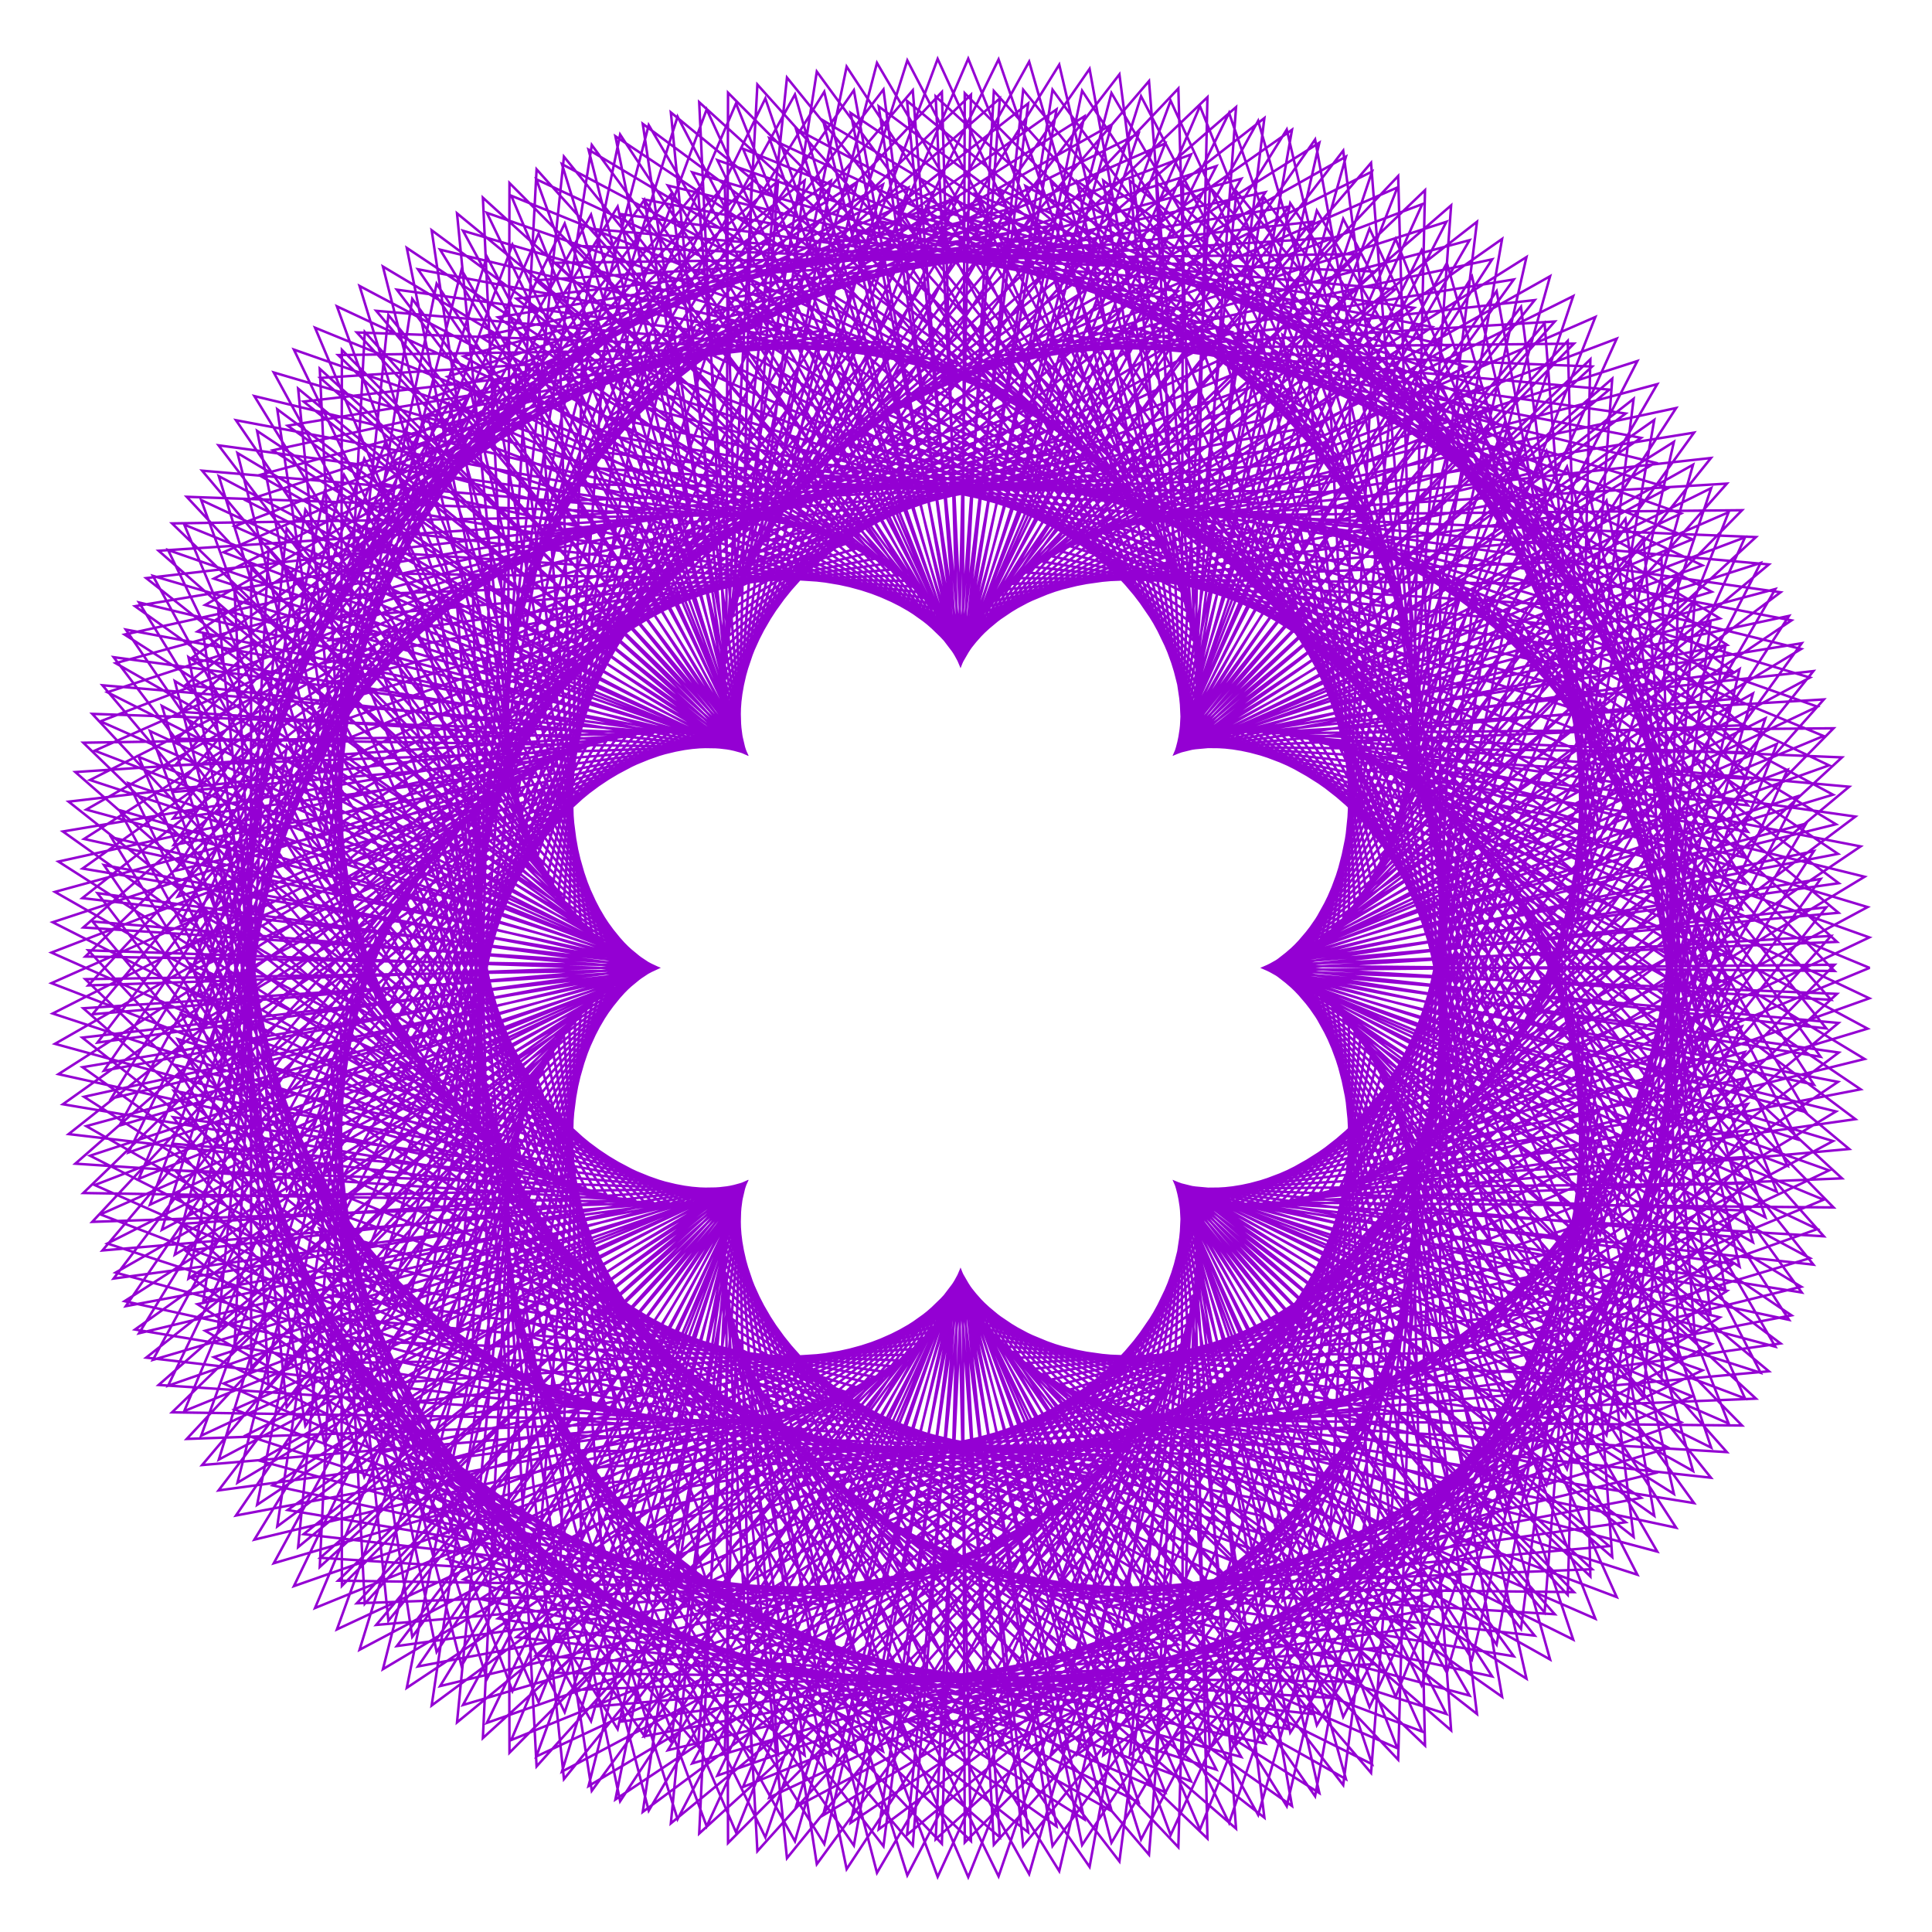 <?xml version="1.0" encoding="utf-8"  standalone="no"?>
<svg 
 width="777" height="777"
 viewBox="0 0 777 777"
 xmlns="http://www.w3.org/2000/svg"
 xmlns:xlink="http://www.w3.org/1999/xlink"
>

<title>Gnuplot</title>
<desc>Produced by GNUPLOT 5.2 patchlevel 7 </desc>

<g id="gnuplot_canvas">

<rect x="0" y="0" width="777" height="777" fill="none"/>
<defs>

	<circle id='gpDot' r='0.5' stroke-width='0.5' stroke='currentColor'/>
	<path id='gpPt0' stroke-width='0.222' stroke='currentColor' d='M-1,0 h2 M0,-1 v2'/>
	<path id='gpPt1' stroke-width='0.222' stroke='currentColor' d='M-1,-1 L1,1 M1,-1 L-1,1'/>
	<path id='gpPt2' stroke-width='0.222' stroke='currentColor' d='M-1,0 L1,0 M0,-1 L0,1 M-1,-1 L1,1 M-1,1 L1,-1'/>
	<rect id='gpPt3' stroke-width='0.222' stroke='currentColor' x='-1' y='-1' width='2' height='2'/>
	<rect id='gpPt4' stroke-width='0.222' stroke='currentColor' fill='currentColor' x='-1' y='-1' width='2' height='2'/>
	<circle id='gpPt5' stroke-width='0.222' stroke='currentColor' cx='0' cy='0' r='1'/>
	<use xlink:href='#gpPt5' id='gpPt6' fill='currentColor' stroke='none'/>
	<path id='gpPt7' stroke-width='0.222' stroke='currentColor' d='M0,-1.33 L-1.33,0.67 L1.33,0.67 z'/>
	<use xlink:href='#gpPt7' id='gpPt8' fill='currentColor' stroke='none'/>
	<use xlink:href='#gpPt7' id='gpPt9' stroke='currentColor' transform='rotate(180)'/>
	<use xlink:href='#gpPt9' id='gpPt10' fill='currentColor' stroke='none'/>
	<use xlink:href='#gpPt3' id='gpPt11' stroke='currentColor' transform='rotate(45)'/>
	<use xlink:href='#gpPt11' id='gpPt12' fill='currentColor' stroke='none'/>
	<path id='gpPt13' stroke-width='0.222' stroke='currentColor' d='M0,1.330 L1.265,0.411 L0.782,-1.067 L-0.782,-1.076 L-1.265,0.411 z'/>
	<use xlink:href='#gpPt13' id='gpPt14' fill='currentColor' stroke='none'/>
	<filter id='textbox' filterUnits='objectBoundingBox' x='0' y='0' height='1' width='1'>
	  <feFlood flood-color='white' flood-opacity='1' result='bgnd'/>
	  <feComposite in='SourceGraphic' in2='bgnd' operator='atop'/>
	</filter>
	<filter id='greybox' filterUnits='objectBoundingBox' x='0' y='0' height='1' width='1'>
	  <feFlood flood-color='lightgrey' flood-opacity='1' result='grey'/>
	  <feComposite in='SourceGraphic' in2='grey' operator='atop'/>
	</filter>
</defs>
<g fill="none" color="white" stroke="currentColor" stroke-width="1.00" stroke-linecap="butt" stroke-linejoin="miter">
</g>
<g fill="none" color="black" stroke="currentColor" stroke-width="1.00" stroke-linecap="butt" stroke-linejoin="miter">
</g>
<g fill="none" color="black" stroke="currentColor" stroke-width="1.00" stroke-linecap="butt" stroke-linejoin="miter">
</g>
	<g id="gnuplot_plot_1" ><title>real(z(t)),imag(z(t))</title>
<g fill="none" color="black" stroke="currentColor" stroke-width="1.00" stroke-linecap="butt" stroke-linejoin="miter">
	<path stroke='rgb(148,   0, 211)'  d='M752.0,389.3 L543.4,302.8 L631.6,509.6 L714.6,299.2 L508.2,389.2 L718.9,468.9 L625.5,262.9 L547.7,473.8
		L751.8,377.0 L539.1,301.2 L637.6,503.2 L710.0,288.9 L508.4,389.2 L722.8,458.2 L619.2,257.1 L552.1,471.7
		L751.1,364.8 L534.9,299.7 L643.5,496.6 L705.0,278.9 L508.7,389.2 L726.4,447.3 L612.7,251.7 L556.6,469.4
		L749.9,352.6 L530.7,298.5 L649.1,489.6 L699.6,269.1 L509.2,389.2 L729.5,436.2 L606.2,246.6 L561.1,466.8
		L748.3,340.4 L526.7,297.4 L654.6,482.4 L693.9,259.6 L509.8,389.1 L732.2,425.0 L599.5,241.8 L565.6,464.0
		L746.2,328.4 L522.8,296.6 L659.8,474.8 L687.9,250.4 L510.5,388.9 L734.5,413.6 L592.8,237.3 L570.1,460.9
		L743.7,316.4 L519.0,295.9 L664.8,467.0 L681.6,241.4 L511.4,388.7 L736.4,402.1 L586.0,233.2 L574.6,457.6
		L740.8,304.6 L515.3,295.3 L669.5,459.0 L675.0,232.8 L512.5,388.4 L737.8,390.5 L579.2,229.3 L579.1,454.1
		L737.4,292.9 L511.7,294.9 L674.0,450.6 L668.2,224.4 L513.6,388.1 L738.8,378.8 L572.3,225.8 L583.5,450.3
		L733.5,281.3 L508.3,294.7 L678.2,442.0 L661.0,216.4 L514.9,387.6 L739.4,367.1 L565.4,222.6 L587.9,446.2
		L729.3,269.9 L505.0,294.6 L682.1,433.2 L653.7,208.7 L516.4,387.0 L739.5,355.2 L558.6,219.7 L592.2,441.9
		L724.6,258.7 L501.9,294.6 L685.7,424.2 L646.1,201.4 L517.9,386.4 L739.2,343.4 L551.7,217.1 L596.5,437.3
		L719.5,247.7 L498.9,294.8 L689.0,414.9 L638.2,194.4 L519.6,385.6 L738.4,331.5 L544.8,214.8 L600.7,432.5
		L714.0,236.9 L496.0,295.0 L692.0,405.4 L630.2,187.7 L521.3,384.6 L737.2,319.6 L538.0,212.8 L604.7,427.4
		L708.1,226.4 L493.4,295.3 L694.7,395.7 L622.0,181.4 L523.2,383.5 L735.6,307.8 L531.2,211.0 L608.7,422.0
		L701.8,216.1 L490.9,295.7 L697.0,385.9 L613.7,175.5 L525.1,382.3 L733.4,296.0 L524.5,209.6 L612.5,416.4
		L695.2,206.0 L488.5,296.2 L698.9,375.9 L605.2,169.9 L527.1,380.9 L730.9,284.2 L517.9,208.5 L616.2,410.6
		L688.2,196.3 L486.3,296.7 L700.5,365.7 L596.5,164.7 L529.2,379.4 L727.9,272.5 L511.4,207.6 L619.7,404.5
		L680.9,186.9 L484.3,297.3 L701.7,355.4 L587.8,159.9 L531.3,377.6 L724.4,261.0 L504.9,206.9 L623.0,398.2
		L673.2,177.7 L482.5,297.9 L702.5,345.0 L578.9,155.5 L533.5,375.7 L720.5,249.5 L498.6,206.6 L626.2,391.6
		L665.3,168.9 L480.8,298.5 L702.9,334.5 L570.0,151.4 L535.8,373.7 L716.1,238.2 L492.4,206.4 L629.1,384.8
		L657.0,160.4 L479.3,299.1 L703.0,323.9 L561.0,147.7 L538.0,371.4 L711.4,227.0 L486.3,206.5 L631.8,377.8
		L648.4,152.3 L477.9,299.7 L702.6,313.2 L552.0,144.3 L540.3,368.9 L706.2,216.0 L480.4,206.8 L634.4,370.6
		L639.6,144.5 L476.7,300.3 L701.8,302.5 L542.9,141.4 L542.5,366.3 L700.6,205.2 L474.6,207.4 L636.6,363.2
		L630.5,137.1 L475.7,300.8 L700.6,291.7 L533.9,138.8 L544.8,363.4 L694.5,194.5 L469.0,208.1 L638.7,355.5
		L621.2,130.0 L474.8,301.4 L699.0,280.9 L524.8,136.6 L547.0,360.3 L688.1,184.2 L463.5,209.0 L640.4,347.7
		L611.7,123.4 L474.1,301.8 L697.0,270.2 L515.8,134.7 L549.2,357.1 L681.3,174.0 L458.3,210.1 L641.9,339.7
		L601.9,117.1 L473.5,302.2 L694.6,259.4 L506.8,133.2 L551.3,353.6 L674.1,164.1 L453.2,211.4 L643.1,331.6
		L592.0,111.2 L473.1,302.6 L691.7,248.7 L497.8,132.1 L553.4,349.9 L666.5,154.5 L448.3,212.8 L644.0,323.3
		L581.9,105.8 L472.8,302.8 L688.4,238.0 L488.9,131.3 L555.4,346.0 L658.5,145.2 L443.5,214.3 L644.6,314.9
		L571.7,100.7 L472.6,303.0 L684.7,227.4 L480.1,130.8 L557.3,342.0 L650.2,136.2 L439.0,216.0 L644.9,306.3
		L561.3,96.1 L472.5,303.1 L680.6,216.9 L471.4,130.7 L559.1,337.7 L641.6,127.5 L434.7,217.8 L644.8,297.6
		L550.8,91.9 L472.6,303.0 L676.1,206.5 L462.8,130.9 L560.9,333.2 L632.7,119.1 L430.5,219.7 L644.5,288.8
		L540.2,88.0 L472.7,302.9 L671.1,196.2 L454.4,131.4 L562.4,328.5 L623.4,111.1 L426.6,221.7 L643.7,280.0
		L529.6,84.7 L472.9,302.6 L665.7,186.1 L446.0,132.2 L563.9,323.6 L613.9,103.4 L422.9,223.7 L642.7,271.0
		L518.9,81.7 L473.2,302.2 L660.0,176.1 L437.9,133.4 L565.2,318.6 L604.1,96.1 L419.4,225.9 L641.3,262.1
		L508.1,79.1 L473.6,301.6 L653.8,166.3 L429.8,134.8 L566.3,313.4 L594.0,89.2 L416.0,228.0 L639.5,253.0
		L497.3,77.0 L474.1,300.9 L647.2,156.7 L422.0,136.5 L567.3,308.0 L583.6,82.6 L412.9,230.3 L637.4,244.0
		L486.6,75.3 L474.6,300.1 L640.3,147.4 L414.3,138.4 L568.1,302.4 L573.1,76.5 L410.0,232.5 L634.9,234.9
		L475.8,74.0 L475.2,299.1 L633.0,138.2 L406.8,140.6 L568.6,296.6 L562.3,70.8 L407.3,234.8 L632.0,225.8
		L465.0,73.1 L475.7,298.0 L625.3,129.3 L399.6,143.1 L569.0,290.7 L551.4,65.5 L404.8,237.0 L628.8,216.8
		L454.4,72.7 L476.3,296.6 L617.2,120.7 L392.5,145.8 L569.2,284.7 L540.2,60.6 L402.5,239.3 L625.2,207.8
		L443.7,72.6 L476.9,295.2 L608.8,112.4 L385.6,148.7 L569.1,278.5 L528.9,56.1 L400.3,241.5 L621.2,198.9
		L433.2,72.9 L477.6,293.5 L600.1,104.3 L379.0,151.8 L568.8,272.2 L517.5,52.1 L398.4,243.7 L616.8,190.0
		L422.8,73.7 L478.1,291.7 L591.0,96.6 L372.6,155.1 L568.2,265.8 L506.0,48.6 L396.6,245.8 L612.1,181.2
		L412.4,74.8 L478.7,289.8 L581.7,89.2 L366.5,158.5 L567.4,259.3 L494.3,45.4 L395.0,247.9 L607.0,172.6
		L402.2,76.2 L479.2,287.6 L572.0,82.1 L360.6,162.2 L566.3,252.7 L482.6,42.7 L393.6,250.0 L601.5,164.0
		L392.2,78.1 L479.7,285.3 L562.0,75.4 L354.9,165.9 L564.9,246.0 L470.8,40.5 L392.3,251.9 L595.7,155.6
		L382.3,80.3 L480.1,282.9 L551.8,69.0 L349.5,169.9 L563.3,239.3 L458.9,38.7 L391.2,253.8 L589.5,147.4
		L372.6,82.9 L480.5,280.2 L541.3,63.0 L344.4,173.9 L561.3,232.5 L447.0,37.4 L390.2,255.6 L582.9,139.3
		L363.0,85.8 L480.8,277.4 L530.6,57.4 L339.5,178.0 L559.1,225.6 L435.2,36.5 L389.4,257.3 L576.0,131.5
		L353.7,89.0 L480.9,274.5 L519.6,52.2 L334.8,182.3 L556.6,218.7 L423.3,36.1 L388.7,258.8 L568.7,123.8
		L344.6,92.5 L481.0,271.4 L508.5,47.5 L330.4,186.6 L553.8,211.9 L411.5,36.1 L388.1,260.3 L561.1,116.4
		L335.7,96.4 L480.9,268.1 L497.1,43.1 L326.3,191.0 L550.6,205.0 L399.7,36.6 L387.6,261.6 L553.2,109.2
		L327.1,100.5 L480.7,264.7 L485.6,39.1 L322.4,195.4 L547.2,198.1 L388.0,37.5 L387.2,262.8 L544.9,102.2
		L318.7,104.9 L480.4,261.2 L473.9,35.6 L318.8,199.9 L543.4,191.2 L376.3,38.8 L386.9,263.9 L536.4,95.6
		L310.5,109.6 L479.9,257.5 L462.1,32.6 L315.4,204.4 L539.3,184.4 L364.8,40.6 L386.7,264.8 L527.5,89.2
		L302.6,114.5 L479.2,253.8 L450.2,29.9 L312.3,208.9 L534.9,177.7 L353.4,42.8 L386.5,265.6 L518.3,83.1
		L295.0,119.7 L478.4,249.9 L438.2,27.7 L309.5,213.4 L530.2,171.0 L342.1,45.4 L386.4,266.3 L508.9,77.3
		L287.7,125.1 L477.4,245.9 L426.0,26.0 L306.8,217.9 L525.2,164.5 L331.0,48.4 L386.4,266.8 L499.2,71.9
		L280.7,130.7 L476.2,241.7 L413.9,24.8 L304.4,222.3 L519.8,158.0 L320.1,51.8 L386.3,267.1 L489.2,66.8
		L274.0,136.5 L474.8,237.6 L401.6,23.9 L302.3,226.8 L514.2,151.7 L309.4,55.6 L386.3,267.3 L479.0,62.1
		L267.5,142.4 L473.2,233.3 L389.4,23.6 L300.4,231.1 L508.2,145.5 L298.8,59.8 L386.3,267.4 L468.6,57.7
		L261.4,148.6 L471.3,228.9 L377.1,23.7 L298.6,235.4 L501.9,139.4 L288.5,64.4 L386.3,267.2 L457.9,53.7
		L255.6,154.8 L469.3,224.5 L364.9,24.3 L297.1,239.7 L495.3,133.5 L278.4,69.3 L386.3,267.0 L447.1,50.1
		L250.1,161.2 L467.0,220.1 L352.7,25.3 L295.8,243.8 L488.5,127.9 L268.6,74.6 L386.3,266.6 L436.1,46.8
		L244.9,167.7 L464.5,215.6 L340.5,26.8 L294.7,247.9 L481.3,122.4 L259.0,80.2 L386.2,266.0 L424.9,44.0
		L240.0,174.4 L461.8,211.1 L328.5,28.8 L293.8,251.8 L473.8,117.1 L249.7,86.1 L386.0,265.3 L413.5,41.6
		L235.5,181.1 L458.8,206.6 L316.5,31.2 L293.1,255.7 L466.1,112.0 L240.7,92.3 L385.9,264.4 L402.1,39.6
		L231.2,187.8 L455.5,202.1 L304.6,34.0 L292.5,259.4 L458.1,107.2 L232.0,98.9 L385.6,263.4 L390.5,38.1
		L227.3,194.7 L452.1,197.6 L292.8,37.3 L292.1,263.0 L449.8,102.7 L223.6,105.7 L385.2,262.3 L378.8,37.0
		L223.7,201.5 L448.3,193.2 L281.2,41.1 L291.8,266.5 L441.3,98.4 L215.5,112.7 L384.8,261.0 L367.1,36.3
		L220.4,208.4 L444.3,188.8 L269.8,45.2 L291.7,269.8 L432.5,94.4 L207.7,120.1 L384.3,259.6 L355.3,36.0
		L217.4,215.3 L440.1,184.4 L258.5,49.8 L291.7,273.0 L423.5,90.7 L200.3,127.6 L383.6,258.1 L343.4,36.3
		L214.7,222.2 L435.5,180.1 L247.5,54.8 L291.8,276.0 L414.3,87.3 L193.2,135.4 L382.8,256.4 L331.5,36.9
		L212.4,229.0 L430.8,176.0 L236.7,60.2 L292.0,278.9 L404.9,84.3 L186.4,143.3 L381.9,254.7 L319.7,38.0
		L210.3,235.9 L425.7,171.9 L226.0,66.0 L292.3,281.6 L395.2,81.5 L180.0,151.5 L380.9,252.9 L307.8,39.6
		L208.5,242.7 L420.5,167.9 L215.7,72.1 L292.7,284.1 L385.4,79.2 L174.0,159.8 L379.7,251.0 L296.0,41.6
		L207.0,249.4 L414.9,164.0 L205.6,78.7 L293.1,286.5 L375.5,77.1 L168.4,168.3 L378.4,249.0 L284.2,44.0
		L205.8,256.0 L409.1,160.3 L195.8,85.6 L293.7,288.7 L365.3,75.5 L163.1,176.9 L376.8,246.9 L272.5,46.9
		L204.8,262.6 L403.1,156.8 L186.2,92.8 L294.2,290.8 L355.1,74.2 L158.1,185.6 L375.2,244.8 L260.9,50.3
		L204.1,269.1 L396.8,153.4 L177.0,100.4 L294.8,292.7 L344.7,73.2 L153.6,194.4 L373.3,242.6 L249.4,54.1
		L203.7,275.4 L390.3,150.2 L168.1,108.3 L295.4,294.4 L334.2,72.7 L149.4,203.3 L371.3,240.4 L238.0,58.3
		L203.5,281.6 L383.6,147.2 L159.6,116.5 L296.0,295.9 L323.6,72.6 L145.6,212.3 L369.0,238.1 L226.8,63.0
		L203.5,287.7 L376.6,144.4 L151.3,125.0 L296.6,297.3 L312.9,72.8 L142.2,221.3 L366.6,235.9 L215.8,68.1
		L203.8,293.7 L369.5,141.8 L143.5,133.7 L297.2,298.5 L302.2,73.5 L139.1,230.4 L364.0,233.6 L204.9,73.6
		L204.3,299.5 L362.1,139.5 L136.0,142.8 L297.8,299.6 L291.5,74.6 L136.5,239.4 L361.2,231.4 L194.2,79.5
		L204.9,305.2 L354.5,137.4 L128.8,152.0 L298.3,300.5 L280.7,76.1 L134.2,248.5 L358.2,229.1 L183.8,85.8
		L205.8,310.7 L346.8,135.6 L122.1,161.5 L298.8,301.3 L269.9,78.0 L132.2,257.5 L355.0,226.9 L173.6,92.6
		L206.9,316.0 L338.8,134.0 L115.7,171.2 L299.2,301.9 L259.1,80.4 L130.6,266.6 L351.5,224.8 L163.6,99.7
		L208.1,321.1 L330.7,132.8 L109.7,181.1 L299.6,302.4 L248.4,83.1 L129.4,275.5 L347.9,222.7 L154.0,107.2
		L209.5,326.1 L322.5,131.8 L104.2,191.1 L299.8,302.7 L237.7,86.3 L128.5,284.4 L344.1,220.7 L144.6,115.0
		L211.0,330.9 L314.1,131.1 L99.0,201.3 L300.0,303.0 L227.1,89.9 L128.0,293.2 L340.1,218.7 L135.5,123.2
		L212.6,335.5 L305.5,130.7 L94.3,211.7 L300.1,303.1 L216.6,93.9 L127.7,302.0 L335.8,216.9 L126.7,131.8
		L214.4,339.8 L296.9,130.7 L89.9,222.1 L300.1,303.0 L206.1,98.4 L127.9,310.6 L331.4,215.1 L118.2,140.6
		L216.3,344.0 L288.1,131.0 L86.0,232.7 L300.0,302.9 L195.8,103.2 L128.3,319.1 L326.8,213.5 L110.1,149.8
		L218.2,348.0 L279.3,131.6 L82.5,243.3 L299.7,302.7 L185.6,108.5 L129.1,327.5 L322.0,212.0 L102.3,159.3
		L220.3,351.8 L270.4,132.6 L79.4,254.0 L299.4,302.4 L175.6,114.1 L130.1,335.7 L316.9,210.7 L94.9,169.0
		L222.4,355.4 L261.4,133.9 L76.8,264.8 L298.8,302.0 L165.8,120.2 L131.5,343.8 L311.8,209.5 L87.9,179.1
		L224.6,358.7 L252.4,135.6 L74.6,275.5 L298.2,301.6 L156.2,126.7 L133.1,351.7 L306.4,208.5 L81.3,189.3
		L226.8,361.9 L243.3,137.6 L72.8,286.3 L297.4,301.1 L146.7,133.5 L135.0,359.4 L300.9,207.7 L75.1,199.8
		L229.0,364.8 L234.2,140.0 L71.4,297.1 L296.4,300.6 L137.5,140.7 L137.1,366.9 L295.2,207.1 L69.2,210.5
		L231.3,367.6 L225.2,142.8 L70.4,307.8 L295.3,300.0 L128.6,148.3 L139.5,374.2 L289.3,206.6 L63.8,221.5
		L233.5,370.2 L216.1,146.0 L69.8,318.5 L294.1,299.4 L119.9,156.3 L142.1,381.3 L283.3,206.4 L58.8,232.5
		L235.8,372.5 L207.1,149.5 L69.6,329.2 L292.6,298.8 L111.5,164.6 L145.0,388.2 L277.2,206.5 L54.3,243.8
		L238.0,374.7 L198.2,153.4 L69.9,339.8 L291.0,298.2 L103.4,173.3 L148.0,394.9 L270.9,206.7 L50.1,255.2
		L240.2,376.7 L189.3,157.6 L70.5,350.2 L289.3,297.6 L95.5,182.2 L151.3,401.4 L264.5,207.2 L46.5,266.7
		L242.4,378.5 L180.5,162.3 L71.5,360.6 L287.3,297.0 L88.0,191.5 L154.7,407.6 L258.0,208.0 L43.2,278.4
		L244.5,380.2 L171.8,167.3 L72.9,370.8 L285.2,296.5 L80.9,201.1 L158.3,413.5 L251.4,209.0 L40.4,290.1
		L246.5,381.6 L163.2,172.7 L74.7,380.9 L283.0,296.0 L74.1,211.0 L162.0,419.3 L244.8,210.3 L38.1,301.9
		L248.5,382.9 L154.8,178.4 L76.8,390.8 L280.6,295.5 L67.6,221.2 L165.9,424.7 L238.0,211.9 L36.2,313.7
		L250.4,384.1 L146.5,184.5 L79.3,400.6 L278.0,295.2 L61.5,231.6 L169.9,429.9 L231.2,213.7 L34.7,325.6
		L252.2,385.1 L138.4,191.0 L82.1,410.2 L275.2,294.9 L55.9,242.3 L174.1,434.9 L224.4,215.9 L33.8,337.4
		L253.9,386.0 L130.5,197.8 L85.2,419.5 L272.3,294.7 L50.6,253.2 L178.3,439.6 L217.5,218.3 L33.2,349.3
		L255.5,386.7 L122.8,205.0 L88.7,428.7 L269.2,294.6 L45.7,264.3 L182.6,444.1 L210.6,221.1 L33.1,361.2
		L257.0,387.3 L115.3,212.5 L92.4,437.7 L266.0,294.6 L41.2,275.6 L186.9,448.3 L203.7,224.1 L33.5,373.0
		L258.4,387.9 L108.0,220.4 L96.5,446.4 L262.7,294.8 L37.1,287.1 L191.4,452.2 L196.9,227.5 L34.3,384.7
		L259.6,388.3 L101.0,228.6 L100.9,454.8 L259.2,295.1 L33.5,298.7 L195.8,455.9 L190.0,231.2 L35.5,396.3
		L260.7,388.6 L94.3,237.1 L105.5,463.0 L255.5,295.6 L30.3,310.5 L200.3,459.3 L183.2,235.2 L37.2,407.9
		L261.7,388.8 L87.8,245.8 L110.3,471.0 L251.8,296.2 L27.6,322.4 L204.8,462.5 L176.4,239.5 L39.2,419.3
		L262.5,389.0 L81.7,254.9 L115.4,478.6 L247.9,297.0 L25.3,334.4 L209.3,465.4 L169.8,244.1 L41.8,430.6
		L263.2,389.1 L75.8,264.3 L120.8,486.0 L243.9,297.9 L23.5,346.5 L213.8,468.1 L163.2,249.1 L44.7,441.8
		L263.7,389.2 L70.3,273.9 L126.3,493.1 L239.8,299.1 L22.1,358.7 L218.3,470.5 L156.7,254.4 L48.0,452.7
		L264.1,389.2 L65.1,283.9 L132.1,499.9 L235.7,300.4 L21.2,370.9 L222.7,472.8 L150.3,259.9 L51.7,463.5
		L264.4,389.2 L60.3,294.0 L138.0,506.5 L231.4,302.0 L20.7,383.1 L227.1,474.7 L144.1,265.8 L55.8,474.1
		L264.4,389.2 L55.8,304.4 L144.1,512.7 L227.1,303.8 L20.7,395.4 L231.4,476.5 L138.0,272.0 L60.3,484.5
		L264.4,389.3 L51.7,315.0 L150.3,518.6 L222.7,305.7 L21.2,407.6 L235.7,478.1 L132.1,278.6 L65.1,494.6
		L264.1,389.3 L48.0,325.8 L156.7,524.1 L218.3,308.0 L22.1,419.8 L239.8,479.4 L126.3,285.4 L70.3,504.6
		L263.7,389.3 L44.7,336.7 L163.2,529.4 L213.8,310.4 L23.5,432.0 L243.9,480.6 L120.8,292.5 L75.8,514.2
		L263.2,389.4 L41.8,347.9 L169.8,534.4 L209.3,313.1 L25.3,444.1 L247.9,481.5 L115.4,299.9 L81.7,523.6
		L262.5,389.5 L39.2,359.2 L176.4,539.0 L204.8,316.0 L27.6,456.1 L251.8,482.3 L110.3,307.5 L87.8,532.7
		L261.7,389.7 L37.2,370.6 L183.2,543.3 L200.3,319.2 L30.3,468.0 L255.5,482.9 L105.5,315.5 L94.3,541.4
		L260.7,389.9 L35.5,382.2 L190.0,547.3 L195.8,322.6 L33.5,479.8 L259.2,483.4 L100.9,323.7 L101.0,549.9
		L259.6,390.2 L34.3,393.8 L196.9,551.0 L191.4,326.3 L37.1,491.4 L262.7,483.7 L96.5,332.1 L108.0,558.1
		L258.4,390.6 L33.5,405.5 L203.7,554.4 L186.9,330.2 L41.2,502.9 L266.0,483.9 L92.4,340.8 L115.3,566.0
		L257.0,391.2 L33.1,417.3 L210.6,557.4 L182.6,334.4 L45.7,514.2 L269.2,483.9 L88.7,349.8 L122.8,573.5
		L255.5,391.8 L33.2,429.2 L217.5,560.2 L178.3,338.9 L50.6,525.3 L272.3,483.8 L85.2,359.0 L130.5,580.7
		L253.9,392.5 L33.8,441.1 L224.4,562.6 L174.1,343.6 L55.9,536.2 L275.2,483.6 L82.1,368.3 L138.4,587.5
		L252.2,393.4 L34.7,452.9 L231.2,564.8 L169.9,348.6 L61.5,546.9 L278.0,483.3 L79.3,377.9 L146.5,594.0
		L250.4,394.4 L36.2,464.8 L238.0,566.6 L165.9,353.8 L67.6,557.3 L280.6,483.0 L76.8,387.7 L154.8,600.1
		L248.5,395.6 L38.1,476.6 L244.8,568.2 L162.0,359.2 L74.1,567.5 L283.0,482.5 L74.7,397.6 L163.2,605.8
		L246.5,396.9 L40.4,488.4 L251.4,569.5 L158.3,365.0 L80.9,577.4 L285.2,482.0 L72.9,407.7 L171.8,611.2
		L244.5,398.3 L43.2,500.1 L258.0,570.5 L154.7,370.9 L88.0,587.0 L287.3,481.5 L71.5,417.9 L180.5,616.2
		L242.4,400.0 L46.5,511.8 L264.5,571.3 L151.3,377.1 L95.5,596.3 L289.3,480.9 L70.5,428.3 L189.3,620.9
		L240.2,401.8 L50.1,523.3 L270.9,571.8 L148.0,383.6 L103.4,605.2 L291.0,480.3 L69.9,438.7 L198.2,625.1
		L238.0,403.8 L54.3,534.7 L277.2,572.0 L145.0,390.3 L111.5,613.9 L292.6,479.7 L69.6,449.3 L207.1,629.0
		L235.8,406.0 L58.8,546.0 L283.3,572.1 L142.1,397.2 L119.9,622.2 L294.1,479.1 L69.8,460.0 L216.1,632.5
		L233.5,408.3 L63.8,557.0 L289.3,571.9 L139.5,404.3 L128.6,630.2 L295.3,478.5 L70.4,470.7 L225.2,635.7
		L231.3,410.9 L69.2,568.0 L295.2,571.4 L137.1,411.6 L137.5,637.8 L296.4,477.9 L71.4,481.4 L234.2,638.5
		L229.0,413.7 L75.1,578.7 L300.9,570.8 L135.0,419.1 L146.7,645.0 L297.4,477.4 L72.8,492.2 L243.3,640.9
		L226.8,416.6 L81.3,589.2 L306.4,570.0 L133.1,426.8 L156.2,651.8 L298.2,476.9 L74.6,503.0 L252.4,642.9
		L224.6,419.8 L87.9,599.4 L311.8,569.0 L131.5,434.7 L165.8,658.3 L298.8,476.5 L76.8,513.7 L261.4,644.6
		L222.4,423.1 L94.9,609.5 L316.9,567.8 L130.1,442.8 L175.6,664.4 L299.4,476.1 L79.4,524.5 L270.4,645.9
		L220.3,426.7 L102.3,619.2 L322.0,566.5 L129.1,451.0 L185.6,670.0 L299.7,475.8 L82.5,535.2 L279.3,646.9
		L218.2,430.5 L110.1,628.7 L326.8,565.0 L128.3,459.4 L195.8,675.3 L300.0,475.6 L86.0,545.8 L288.1,647.5
		L216.3,434.5 L118.2,637.9 L331.4,563.4 L127.9,467.9 L206.1,680.1 L300.1,475.5 L89.9,556.4 L296.9,647.8
		L214.4,438.7 L126.7,646.7 L335.8,561.6 L127.7,476.5 L216.6,684.6 L300.1,475.4 L94.3,566.8 L305.5,647.8
		L212.6,443.0 L135.5,655.3 L340.1,559.8 L128.0,485.3 L227.1,688.6 L300.0,475.5 L99.0,577.2 L314.1,647.4
		L211.0,447.6 L144.6,663.5 L344.1,557.8 L128.5,494.1 L237.7,692.2 L299.8,475.8 L104.2,587.4 L322.5,646.7
		L209.5,452.4 L154.0,671.3 L347.9,555.8 L129.4,503.0 L248.4,695.4 L299.6,476.1 L109.7,597.4 L330.7,645.7
		L208.1,457.4 L163.6,678.8 L351.5,553.7 L130.6,511.9 L259.1,698.1 L299.2,476.6 L115.7,607.3 L338.8,644.5
		L206.9,462.5 L173.6,685.9 L355.0,551.6 L132.2,521.0 L269.9,700.5 L298.8,477.2 L122.1,617.0 L346.8,642.9
		L205.8,467.8 L183.8,692.7 L358.2,549.4 L134.2,530.0 L280.7,702.4 L298.3,478.0 L128.8,626.5 L354.5,641.1
		L204.9,473.3 L194.2,699.0 L361.2,547.1 L136.5,539.1 L291.5,703.9 L297.8,478.9 L136.0,635.7 L362.1,639.0
		L204.3,479.0 L204.9,704.9 L364.0,544.9 L139.1,548.1 L302.2,705.0 L297.2,480.0 L143.5,644.8 L369.5,636.7
		L203.8,484.8 L215.8,710.4 L366.6,542.6 L142.2,557.2 L312.9,705.7 L296.6,481.2 L151.3,653.5 L376.6,634.1
		L203.5,490.8 L226.8,715.5 L369.0,540.4 L145.6,566.2 L323.6,705.9 L296.0,482.6 L159.6,662.0 L383.6,631.3
		L203.5,496.9 L238.0,720.2 L371.3,538.1 L149.4,575.2 L334.2,705.8 L295.4,484.1 L168.1,670.2 L390.3,628.3
		L203.7,503.1 L249.4,724.4 L373.3,535.9 L153.6,584.1 L344.7,705.3 L294.8,485.8 L177.0,678.1 L396.8,625.1
		L204.1,509.4 L260.9,728.2 L375.2,533.7 L158.1,592.9 L355.1,704.3 L294.2,487.7 L186.2,685.7 L403.1,621.7
		L204.8,515.9 L272.5,731.6 L376.8,531.6 L163.1,601.6 L365.3,703.0 L293.7,489.8 L195.8,692.9 L409.1,618.2
		L205.8,522.5 L284.2,734.5 L378.4,529.5 L168.4,610.2 L375.5,701.4 L293.1,492.0 L205.6,699.8 L414.9,614.5
		L207.0,529.1 L296.0,736.9 L379.7,527.5 L174.0,618.7 L385.4,699.3 L292.7,494.4 L215.7,706.4 L420.5,610.6
		L208.5,535.8 L307.8,738.9 L380.9,525.6 L180.0,627.0 L395.2,697.0 L292.3,496.9 L226.0,712.5 L425.7,606.6
		L210.3,542.6 L319.7,740.5 L381.9,523.8 L186.4,635.2 L404.9,694.2 L292.0,499.6 L236.7,718.3 L430.8,602.5
		L212.4,549.5 L331.5,741.6 L382.8,522.1 L193.2,643.1 L414.3,691.2 L291.8,502.5 L247.5,723.7 L435.5,598.4
		L214.7,556.3 L343.4,742.2 L383.6,520.4 L200.3,650.9 L423.5,687.8 L291.7,505.5 L258.5,728.7 L440.1,594.1
		L217.4,563.2 L355.3,742.5 L384.3,518.9 L207.7,658.4 L432.5,684.1 L291.7,508.7 L269.8,733.3 L444.3,589.7
		L220.4,570.1 L367.1,742.2 L384.8,517.5 L215.5,665.8 L441.3,680.1 L291.8,512.0 L281.2,737.4 L448.3,585.3
		L223.7,577.0 L378.8,741.5 L385.2,516.2 L223.6,672.8 L449.8,675.8 L292.1,515.5 L292.8,741.2 L452.1,580.9
		L227.3,583.8 L390.5,740.4 L385.6,515.1 L232.0,679.6 L458.1,671.3 L292.5,519.1 L304.6,744.5 L455.5,576.4
		L231.2,590.7 L402.1,738.9 L385.9,514.1 L240.7,686.2 L466.1,666.5 L293.1,522.8 L316.5,747.3 L458.8,571.9
		L235.5,597.4 L413.5,736.9 L386.0,513.2 L249.7,692.4 L473.8,661.4 L293.8,526.7 L328.5,749.7 L461.8,567.4
		L240.0,604.1 L424.9,734.5 L386.2,512.5 L259.0,698.3 L481.3,656.1 L294.7,530.6 L340.5,751.7 L464.5,562.9
		L244.9,610.8 L436.1,731.7 L386.3,511.9 L268.6,703.9 L488.5,650.6 L295.8,534.7 L352.7,753.2 L467.0,558.4
		L250.1,617.3 L447.1,728.4 L386.3,511.5 L278.4,709.2 L495.3,645.0 L297.1,538.8 L364.9,754.2 L469.3,554.0
		L255.6,623.7 L457.9,724.8 L386.3,511.3 L288.5,714.1 L501.9,639.1 L298.6,543.1 L377.1,754.8 L471.3,549.6
		L261.4,629.9 L468.6,720.8 L386.3,511.1 L298.8,718.7 L508.2,633.0 L300.4,547.4 L389.4,754.9 L473.2,545.2
		L267.5,636.1 L479.0,716.4 L386.3,511.2 L309.4,722.9 L514.2,626.8 L302.3,551.7 L401.6,754.6 L474.8,540.9
		L274.0,642.0 L489.2,711.7 L386.3,511.4 L320.1,726.7 L519.8,620.5 L304.4,556.2 L413.9,753.7 L476.2,536.8
		L280.7,647.8 L499.2,706.6 L386.4,511.7 L331.0,730.1 L525.2,614.0 L306.8,560.6 L426.0,752.5 L477.4,532.6
		L287.7,653.4 L508.9,701.2 L386.4,512.2 L342.1,733.1 L530.2,607.5 L309.5,565.1 L438.2,750.8 L478.4,528.6
		L295.0,658.8 L518.3,695.4 L386.5,512.9 L353.4,735.7 L534.9,600.8 L312.3,569.6 L450.2,748.6 L479.2,524.7
		L302.6,664.0 L527.5,689.3 L386.7,513.7 L364.8,737.9 L539.3,594.1 L315.4,574.1 L462.1,745.9 L479.9,521.0
		L310.5,668.9 L536.4,682.9 L386.9,514.6 L376.3,739.7 L543.4,587.3 L318.8,578.6 L473.9,742.9 L480.4,517.3
		L318.7,673.6 L544.9,676.3 L387.2,515.7 L388.0,741.0 L547.2,580.4 L322.4,583.1 L485.6,739.4 L480.7,513.8
		L327.1,678.0 L553.2,669.3 L387.6,516.9 L399.7,741.9 L550.6,573.5 L326.3,587.5 L497.1,735.4 L480.9,510.4
		L335.7,682.1 L561.1,662.1 L388.1,518.2 L411.5,742.4 L553.8,566.6 L330.4,591.9 L508.5,731.0 L481.0,507.1
		L344.6,686.0 L568.7,654.7 L388.7,519.7 L423.3,742.4 L556.6,559.8 L334.8,596.2 L519.6,726.3 L480.9,504.0
		L353.7,689.5 L576.0,647.0 L389.4,521.2 L435.2,742.0 L559.1,552.9 L339.5,600.5 L530.6,721.1 L480.8,501.1
		L363.0,692.7 L582.9,639.2 L390.2,522.9 L447.0,741.1 L561.3,546.0 L344.4,604.6 L541.3,715.5 L480.5,498.3
		L372.6,695.6 L589.5,631.1 L391.2,524.7 L458.9,739.8 L563.3,539.2 L349.5,608.6 L551.8,709.5 L480.1,495.6
		L382.3,698.2 L595.7,622.9 L392.3,526.6 L470.8,738.0 L564.9,532.5 L354.9,612.6 L562.0,703.1 L479.7,493.2
		L392.2,700.4 L601.5,614.5 L393.6,528.5 L482.6,735.8 L566.3,525.8 L360.6,616.3 L572.0,696.4 L479.2,490.9
		L402.2,702.3 L607.0,605.9 L395.0,530.6 L494.3,733.1 L567.4,519.2 L366.5,620.0 L581.7,689.3 L478.7,488.7
		L412.4,703.7 L612.1,597.3 L396.6,532.7 L506.0,729.9 L568.2,512.7 L372.6,623.4 L591.0,681.9 L478.1,486.8
		L422.8,704.8 L616.8,588.5 L398.4,534.8 L517.5,726.4 L568.8,506.3 L379.0,626.7 L600.1,674.2 L477.6,485.0
		L433.2,705.6 L621.2,579.6 L400.3,537.0 L528.9,722.4 L569.1,500.0 L385.6,629.8 L608.8,666.1 L476.9,483.3
		L443.7,705.9 L625.2,570.7 L402.5,539.2 L540.2,717.9 L569.2,493.8 L392.5,632.7 L617.2,657.8 L476.3,481.9
		L454.4,705.8 L628.8,561.7 L404.8,541.5 L551.4,713.0 L569.0,487.8 L399.6,635.4 L625.3,649.2 L475.7,480.5
		L465.0,705.4 L632.0,552.7 L407.3,543.7 L562.3,707.7 L568.6,481.9 L406.8,637.9 L633.0,640.3 L475.2,479.4
		L475.8,704.5 L634.9,543.6 L410.0,546.0 L573.1,702.0 L568.1,476.1 L414.3,640.1 L640.3,631.1 L474.6,478.4
		L486.6,703.2 L637.4,534.5 L412.9,548.2 L583.6,695.9 L567.3,470.5 L422.0,642.0 L647.2,621.8 L474.1,477.6
		L497.3,701.5 L639.5,525.5 L416.0,550.5 L594.0,689.3 L566.3,465.1 L429.8,643.7 L653.8,612.2 L473.6,476.9
		L508.1,699.4 L641.3,516.4 L419.4,552.6 L604.1,682.4 L565.2,459.9 L437.9,645.1 L660.0,602.4 L473.2,476.3
		L518.9,696.8 L642.7,507.5 L422.9,554.8 L613.9,675.1 L563.9,454.9 L446.0,646.3 L665.7,592.4 L472.9,475.9
		L529.6,693.8 L643.7,498.5 L426.6,556.8 L623.4,667.4 L562.4,450.0 L454.4,647.1 L671.1,582.3 L472.7,475.6
		L540.2,690.5 L644.5,489.7 L430.5,558.8 L632.7,659.4 L560.9,445.3 L462.8,647.6 L676.1,572.0 L472.6,475.5
		L550.8,686.6 L644.8,480.9 L434.7,560.7 L641.6,651.0 L559.1,440.8 L471.4,647.8 L680.6,561.6 L472.5,475.4
		L561.3,682.4 L644.9,472.2 L439.0,562.5 L650.2,642.3 L557.3,436.5 L480.1,647.7 L684.7,551.1 L472.6,475.5
		L571.7,677.8 L644.6,463.6 L443.5,564.2 L658.5,633.3 L555.4,432.5 L488.9,647.2 L688.4,540.5 L472.8,475.7
		L581.9,672.7 L644.0,455.2 L448.3,565.7 L666.5,624.0 L553.4,428.6 L497.8,646.4 L691.7,529.8 L473.1,475.9
		L592.0,667.3 L643.1,446.9 L453.2,567.1 L674.1,614.4 L551.3,424.9 L506.8,645.3 L694.6,519.1 L473.5,476.3
		L601.9,661.4 L641.9,438.8 L458.3,568.4 L681.3,604.5 L549.2,421.4 L515.8,643.8 L697.0,508.3 L474.1,476.7
		L611.7,655.1 L640.4,430.8 L463.5,569.5 L688.1,594.3 L547.0,418.2 L524.8,641.9 L699.0,497.6 L474.8,477.1
		L621.2,648.5 L638.7,423.0 L469.0,570.4 L694.5,584.0 L544.8,415.1 L533.9,639.7 L700.6,486.8 L475.7,477.7
		L630.5,641.4 L636.6,415.3 L474.6,571.1 L700.6,573.3 L542.5,412.2 L542.9,637.1 L701.8,476.0 L476.7,478.2
		L639.6,634.0 L634.4,407.9 L480.4,571.7 L706.2,562.5 L540.3,409.6 L552.0,634.2 L702.6,465.3 L477.9,478.8
		L648.4,626.2 L631.8,400.7 L486.3,572.0 L711.4,551.5 L538.0,407.1 L561.0,630.8 L703.0,454.6 L479.3,479.4
		L657.0,618.1 L629.1,393.7 L492.4,572.1 L716.1,540.3 L535.8,404.8 L570.0,627.1 L702.9,444.0 L480.8,480.0
		L665.3,609.6 L626.2,386.9 L498.6,571.9 L720.5,529.0 L533.5,402.8 L578.9,623.0 L702.5,433.5 L482.5,480.6
		L673.2,600.8 L623.0,380.3 L504.9,571.6 L724.4,517.5 L531.3,400.9 L587.8,618.6 L701.7,423.1 L484.3,481.2
		L680.9,591.6 L619.7,374.0 L511.4,570.9 L727.9,506.0 L529.2,399.1 L596.5,613.8 L700.5,412.8 L486.3,481.8
		L688.2,582.2 L616.2,367.9 L517.9,570.0 L730.9,494.3 L527.1,397.6 L605.2,608.6 L698.9,402.6 L488.5,482.3
		L695.2,572.5 L612.5,362.1 L524.5,568.9 L733.4,482.5 L525.1,396.2 L613.7,603.0 L697.0,392.6 L490.9,482.8
		L701.8,562.4 L608.7,356.5 L531.2,567.5 L735.6,470.7 L523.2,395.0 L622.0,597.1 L694.7,382.8 L493.4,483.2
		L708.1,552.1 L604.7,351.1 L538.0,565.7 L737.2,458.9 L521.3,393.9 L630.2,590.8 L692.0,373.1 L496.0,483.5
		L714.0,541.6 L600.7,346.0 L544.8,563.7 L738.4,447.0 L519.6,392.9 L638.2,584.1 L689.0,363.6 L498.9,483.7
		L719.5,530.8 L596.5,341.2 L551.7,561.4 L739.2,435.1 L517.9,392.1 L646.1,577.1 L685.7,354.3 L501.9,483.9
		L724.6,519.8 L592.2,336.6 L558.6,558.8 L739.5,423.3 L516.4,391.5 L653.7,569.8 L682.1,345.3 L505.0,483.9
		L729.3,508.6 L587.9,332.3 L565.4,555.9 L739.4,411.4 L514.9,390.9 L661.0,562.1 L678.2,336.5 L508.3,483.8
		L733.5,497.2 L583.5,328.2 L572.3,552.7 L738.8,399.7 L513.6,390.4 L668.2,554.1 L674.0,327.9 L511.7,483.6
		L737.4,485.6 L579.1,324.4 L579.2,549.2 L737.8,388.0 L512.5,390.1 L675.0,545.7 L669.5,319.5 L515.3,483.2
		L740.8,473.9 L574.6,320.9 L586.0,545.3 L736.4,376.4 L511.4,389.8 L681.6,537.1 L664.8,311.5 L519.0,482.6
		L743.7,462.1 L570.1,317.6 L592.8,541.2 L734.5,364.9 L510.5,389.6 L687.9,528.1 L659.8,303.7 L522.8,481.9
		L746.2,450.1 L565.6,314.5 L599.5,536.7 L732.2,353.5 L509.8,389.4 L693.9,518.9 L654.6,296.1 L526.7,481.1
		L748.3,438.1 L561.1,311.7 L606.2,531.9 L729.5,342.3 L509.2,389.3 L699.6,509.4 L649.1,288.9 L530.7,480.0
		L749.9,425.9 L556.6,309.1 L612.7,526.8 L726.4,331.2 L508.7,389.3 L705.0,499.6 L643.5,281.9 L534.9,478.8
		L751.1,413.7 L552.1,306.8 L619.2,521.4 L722.8,320.3 L508.4,389.3 L710.0,489.6 L637.6,275.3 L539.1,477.3
		L751.8,401.5 L547.7,304.7 L625.5,515.6 L718.9,309.6 L508.2,389.3 L714.6,479.3 L631.6,268.9 L543.4,475.7
		L752.0,389.2  '/></g>
	</g>
<g fill="none" color="white" stroke="rgb(148,   0, 211)" stroke-width="2.00" stroke-linecap="butt" stroke-linejoin="miter">
</g>
<g fill="none" color="black" stroke="currentColor" stroke-width="2.00" stroke-linecap="butt" stroke-linejoin="miter">
</g>
<g fill="none" color="black" stroke="black" stroke-width="1.00" stroke-linecap="butt" stroke-linejoin="miter">
</g>
<g fill="none" color="black" stroke="currentColor" stroke-width="1.00" stroke-linecap="butt" stroke-linejoin="miter">
</g>
</g>
</svg>


